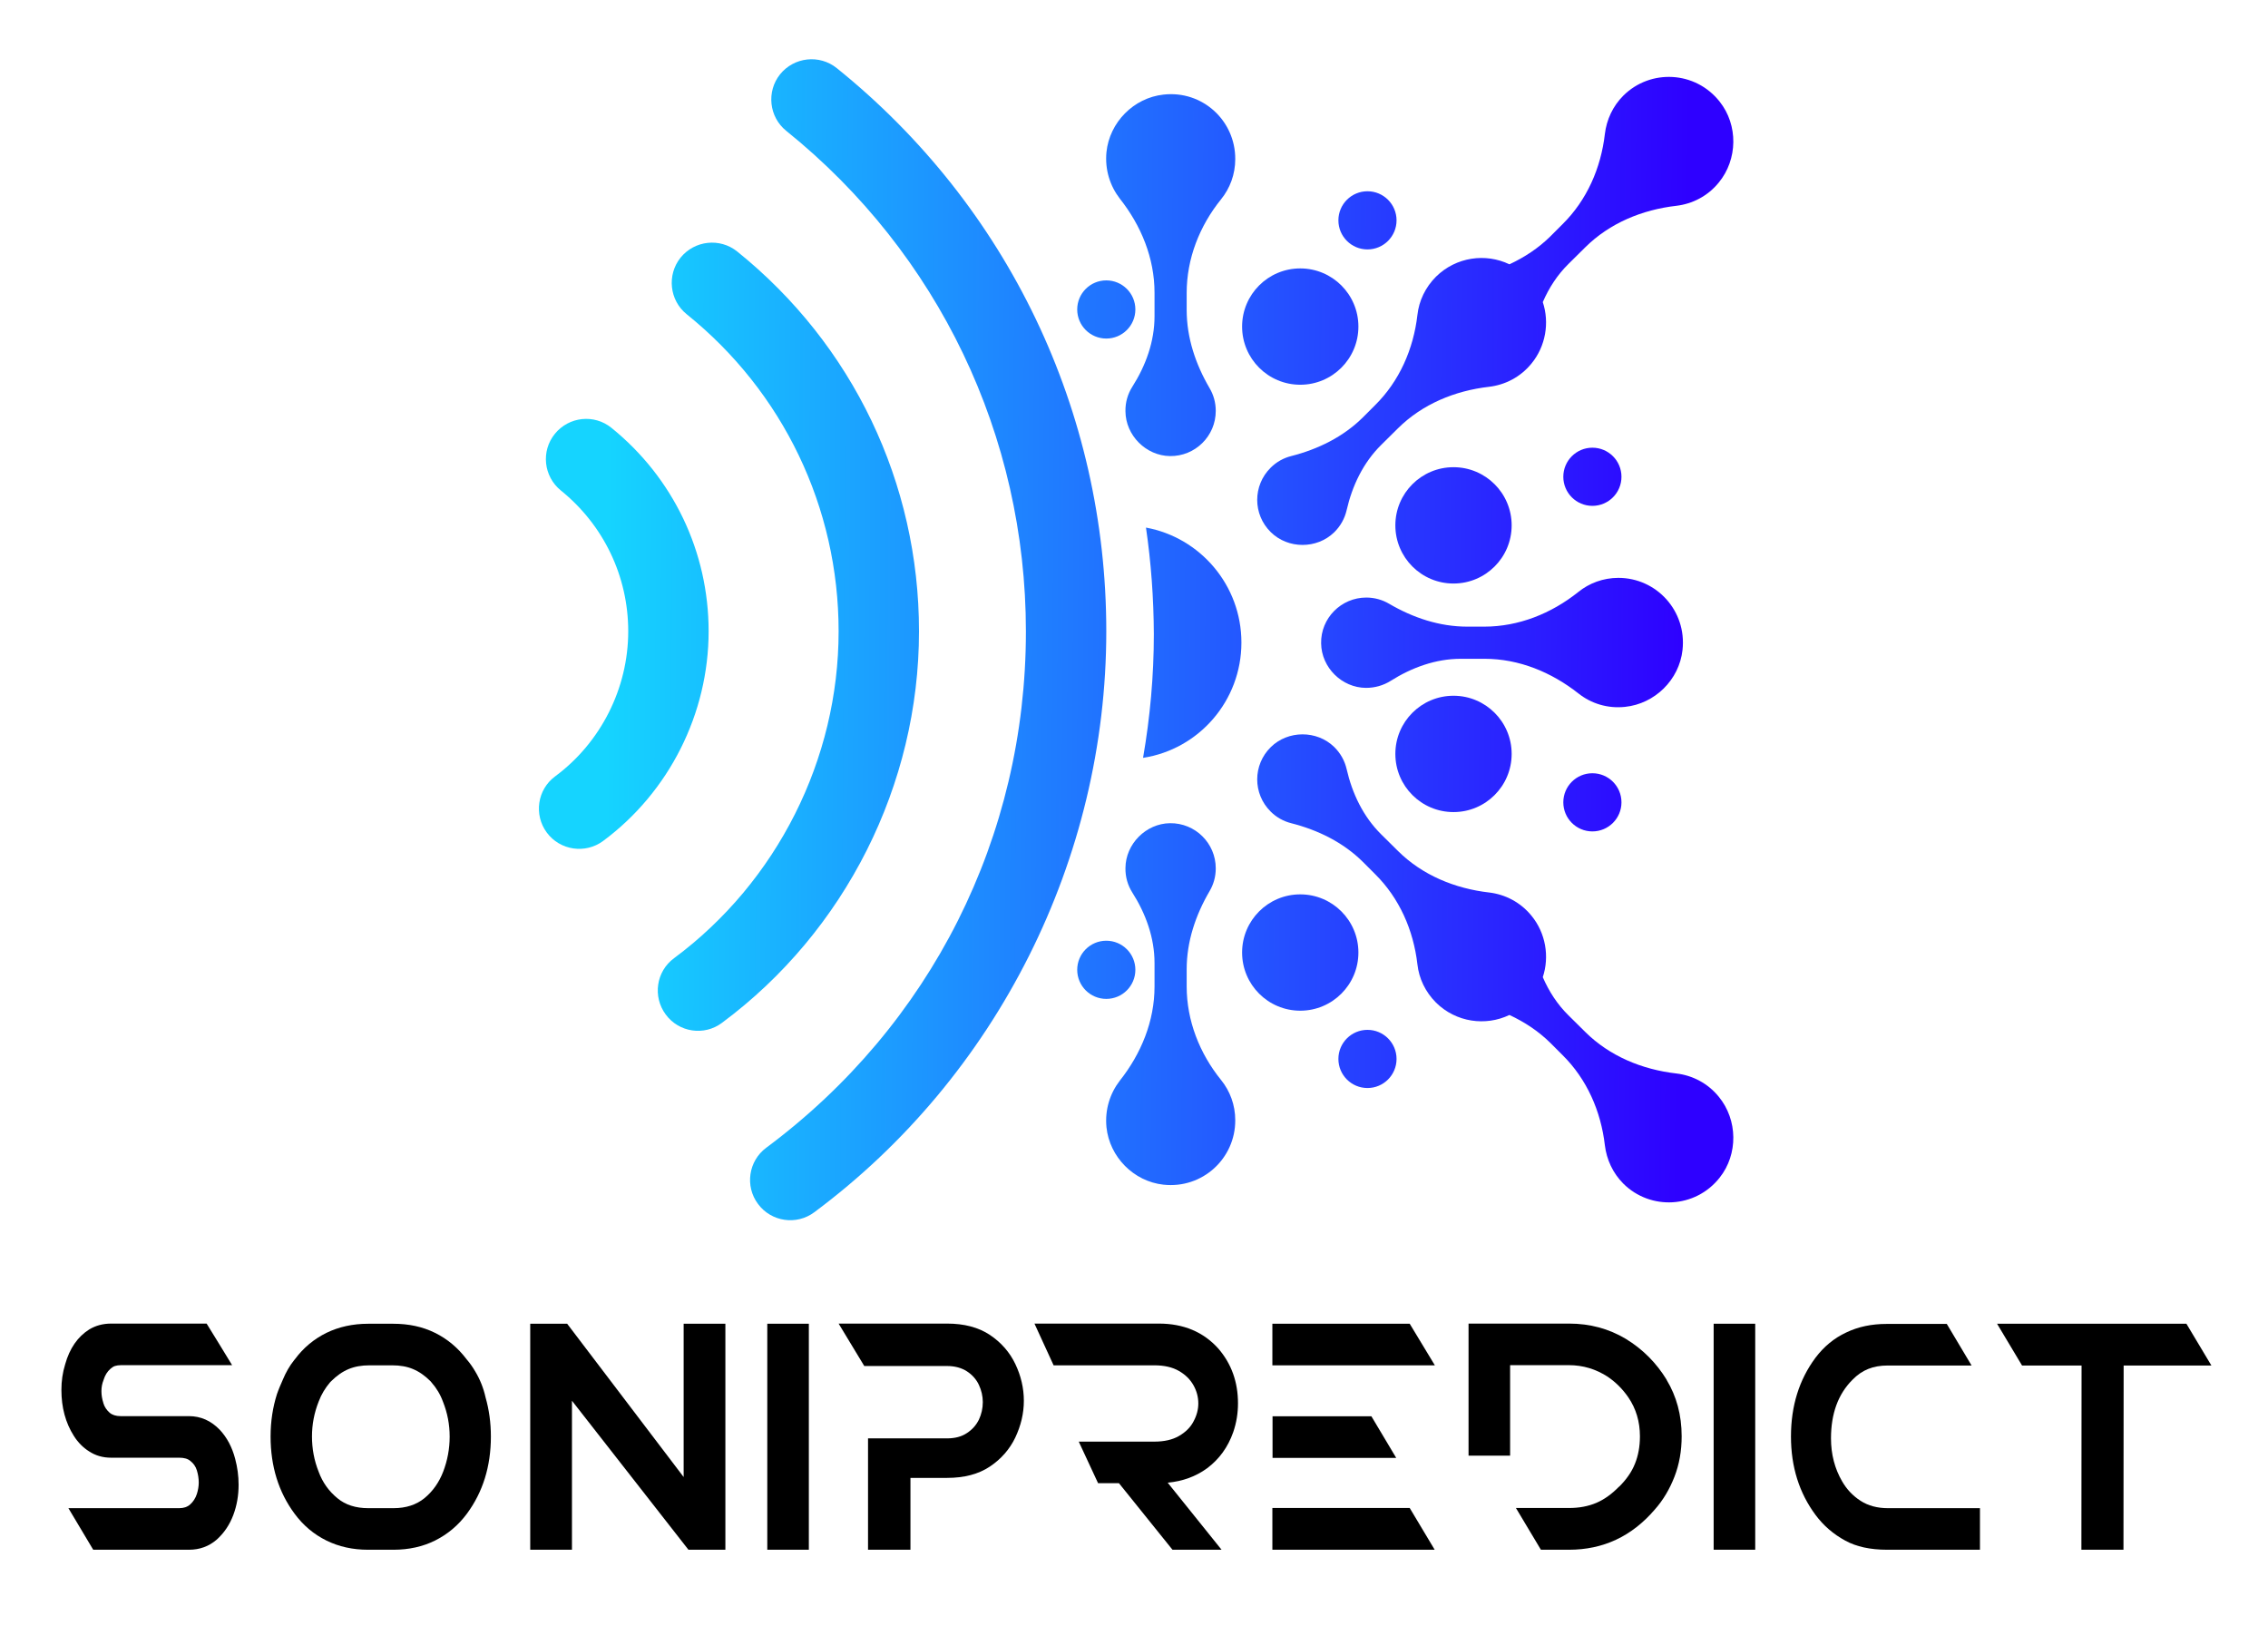<?xml version="1.0" encoding="utf-8"?>
<!-- Generator: Adobe Illustrator 26.0.2, SVG Export Plug-In . SVG Version: 6.00 Build 0)  -->
<svg version="1.1" id="Layer_1" xmlns="http://www.w3.org/2000/svg" xmlns:xlink="http://www.w3.org/1999/xlink" x="0px" y="0px"
	 viewBox="0 0 1326 950.5" style="enable-background:new 0 0 1326 950.5;" xml:space="preserve">
<style type="text/css">
	.st0{fill:url(#SVGID_1_);}
	.st1{fill:url(#SVGID_00000128476582140853975350000005898571176295285391_);}
	.st2{fill:url(#SVGID_00000029742807750973691150000007101202063944351143_);}
	.st3{fill:url(#SVGID_00000022530006968695579370000004519120854118034336_);}
	.st4{fill:url(#SVGID_00000062894214958682895350000013633082057038026419_);}
	.st5{fill:url(#SVGID_00000154415902580149360810000009019818486900361609_);}
	.st6{fill:url(#SVGID_00000118357576286633587210000007042544777743085748_);}
	.st7{fill:url(#SVGID_00000021113593254775993570000005491236657159328927_);}
	.st8{fill:url(#SVGID_00000094599708045565999110000002273682309179887749_);}
	.st9{fill:url(#SVGID_00000061471594635126792920000008699935301905758386_);}
	.st10{fill:url(#SVGID_00000162336916466235610080000004796483097672044432_);}
	.st11{fill:url(#SVGID_00000042720843582676906790000010159667420178162568_);}
	.st12{fill:url(#SVGID_00000111161737130625036970000009808755589724853933_);}
	.st13{fill:url(#SVGID_00000130629944326274984910000008432594718860417929_);}
	.st14{fill:url(#SVGID_00000003799338091239180800000001044716786934679465_);}
	.st15{fill:url(#SVGID_00000173860121595469157970000013943028934238684558_);}
	.st16{fill:url(#SVGID_00000142873442889720764860000000828753876693684358_);}
	.st17{fill:url(#SVGID_00000111894051642448800300000004853490390259373496_);}
	.st18{fill:url(#SVGID_00000028318761362379814040000014637679337639750799_);}
</style>
<g>
	<g>
		<g>
			<g>
				
					<linearGradient id="SVGID_1_" gradientUnits="userSpaceOnUse" x1="354.917" y1="569.8" x2="985.785" y2="565.419" gradientTransform="matrix(1 0 0 -1 0 940.449)">
					<stop  offset="0" style="stop-color:#15D4FF"/>
					<stop  offset="1" style="stop-color:#2E00FF"/>
				</linearGradient>
				<path class="st0" d="M414.3,369c0,48.1-23.1,94-61.7,122.6c-10.4,7.7-25.2,5.5-32.9-4.9s-5.6-25.2,4.9-32.9
					c26.7-19.8,42.7-51.5,42.7-84.8c0-32.1-14.4-62.1-39.4-82.3c-10.1-8.2-11.7-23-3.5-33.1c8.2-10.1,23-11.7,33.1-3.5
					C393.6,279.3,414.3,322.6,414.3,369z"/>
			</g>
			<g>
				
					<linearGradient id="SVGID_00000161615672160722648210000017166378954071183036_" gradientUnits="userSpaceOnUse" x1="354.909" y1="568.62" x2="985.777" y2="564.239" gradientTransform="matrix(1 0 0 -1 0 940.449)">
					<stop  offset="0" style="stop-color:#15D4FF"/>
					<stop  offset="1" style="stop-color:#2E00FF"/>
				</linearGradient>
				<path style="fill:url(#SVGID_00000161615672160722648210000017166378954071183036_);" d="M537.3,369
					c0,89.8-43.1,175.4-115.2,228.9c-10.4,7.8-25.2,5.6-32.9-4.9c-7.7-10.4-5.6-25.2,4.9-32.9c60.2-44.7,96.2-116.2,96.2-191.1
					c0-72.3-32.4-139.9-88.8-185.3c-10.1-8.1-11.7-23-3.6-33.1c8.2-10.1,23-11.7,33.1-3.6C498.6,201.4,537.3,282.3,537.3,369z"/>
			</g>
			<g>
				
					<linearGradient id="SVGID_00000016772823096217057370000002938535808887433387_" gradientUnits="userSpaceOnUse" x1="354.899" y1="567.256" x2="985.767" y2="562.875" gradientTransform="matrix(1 0 0 -1 0 940.449)">
					<stop  offset="0" style="stop-color:#15D4FF"/>
					<stop  offset="1" style="stop-color:#2E00FF"/>
				</linearGradient>
				<path style="fill:url(#SVGID_00000016772823096217057370000002938535808887433387_);" d="M646.8,369
					c0,133.1-63.8,260.1-170.7,339.6c-10.4,7.8-25.2,5.6-32.9-4.8c-7.8-10.4-5.6-25.2,4.8-32.9c96.4-71.7,151.8-181.8,151.8-301.8
					c0-114.3-51.1-220.9-140.1-292.6c-10.1-8.1-11.7-23-3.6-33.1c8.2-10.1,23-11.7,33.1-3.6C589.3,120.4,646.8,240.4,646.8,369z"/>
			</g>
		</g>
		<g>
			
				<linearGradient id="SVGID_00000047742827348507204900000003488651717732355202_" gradientUnits="userSpaceOnUse" x1="354.897" y1="566.907" x2="985.765" y2="562.526" gradientTransform="matrix(1 0 0 -1 0 940.449)">
				<stop  offset="0" style="stop-color:#15D4FF"/>
				<stop  offset="1" style="stop-color:#2E00FF"/>
			</linearGradient>
			<path style="fill:url(#SVGID_00000047742827348507204900000003488651717732355202_);" d="M670,308.4
				c31.7,5.8,55.8,33.7,55.8,67.2c0,34.1-24.9,62.4-57.5,67.4c4.1-23.7,6.3-47.9,6.3-72.3C674.5,349.7,673,328.9,670,308.4z"/>
			<g>
				
					<linearGradient id="SVGID_00000043438420997522057680000014780306215415783330_" gradientUnits="userSpaceOnUse" x1="354.911" y1="568.92" x2="985.779" y2="564.539" gradientTransform="matrix(1 0 0 -1 0 940.449)">
					<stop  offset="0" style="stop-color:#15D4FF"/>
					<stop  offset="1" style="stop-color:#2E00FF"/>
				</linearGradient>
				<path style="fill:url(#SVGID_00000043438420997522057680000014780306215415783330_);" d="M867.8,366.3h-10
					c-16.2,0-31.7-5.2-45.7-13.4c-3.9-2.3-8.5-3.6-13.3-3.6c-14.7,0-26.7,12.1-26.4,26.8c0.2,14.1,12.1,25.9,26.2,26
					c5.2,0,10.1-1.4,14.3-4c12.5-7.9,26.5-13,41.2-13h13.8c20.2,0,39.1,7.8,55,20.3c7.3,5.8,16.9,8.9,27.2,7.8
					c17.4-1.8,31.7-15.8,33.6-33.3c2.5-22.8-15.2-42.1-37.5-42.1c-8.9,0-17.1,3.1-23.5,8.3C906.9,358.7,887.8,366.3,867.8,366.3z"/>
				
					<linearGradient id="SVGID_00000093884659681994194190000004532373317725342093_" gradientUnits="userSpaceOnUse" x1="356.39" y1="781.878" x2="987.257" y2="777.497" gradientTransform="matrix(1 0 0 -1 0 940.449)">
					<stop  offset="0" style="stop-color:#15D4FF"/>
					<stop  offset="1" style="stop-color:#2E00FF"/>
				</linearGradient>
				<path style="fill:url(#SVGID_00000093884659681994194190000004532373317725342093_);" d="M680.2,55.3
					c-17.4,1.9-31.5,16.2-33.3,33.6c-1,10.3,2.1,19.8,7.8,27.2c12.5,15.8,20.3,34.8,20.3,55v13.8c0,14.7-5.1,28.8-13,41.2
					c-2.6,4.1-4.1,9-4,14.3c0.1,14.1,12,26,26,26.2c14.8,0.2,26.8-11.7,26.8-26.4c0-4.9-1.3-9.4-3.6-13.3
					c-8.2-14-13.4-29.5-13.4-45.7v-10c0-20,7.5-39.1,20.1-54.7c5.2-6.4,8.3-14.6,8.3-23.5C722.3,70.5,703,52.7,680.2,55.3z"/>
				
					<linearGradient id="SVGID_00000012464849324686275270000009583462363426419378_" gradientUnits="userSpaceOnUse" x1="356.249" y1="761.542" x2="987.116" y2="757.161" gradientTransform="matrix(1 0 0 -1 0 940.449)">
					<stop  offset="0" style="stop-color:#15D4FF"/>
					<stop  offset="1" style="stop-color:#2E00FF"/>
				</linearGradient>
				<circle style="fill:url(#SVGID_00000012464849324686275270000009583462363426419378_);" cx="646.8" cy="180.9" r="17"/>
				
					<linearGradient id="SVGID_00000087413031819785841740000004459733827547998625_" gradientUnits="userSpaceOnUse" x1="356.618" y1="814.7" x2="987.486" y2="810.319" gradientTransform="matrix(1 0 0 -1 0 940.449)">
					<stop  offset="0" style="stop-color:#15D4FF"/>
					<stop  offset="1" style="stop-color:#2E00FF"/>
				</linearGradient>
				<circle style="fill:url(#SVGID_00000087413031819785841740000004459733827547998625_);" cx="799.5" cy="128.8" r="17"/>
				
					<linearGradient id="SVGID_00000163031654975202038660000012645887764733701044_" gradientUnits="userSpaceOnUse" x1="355.583" y1="665.72" x2="986.451" y2="661.339" gradientTransform="matrix(1 0 0 -1 0 940.449)">
					<stop  offset="0" style="stop-color:#15D4FF"/>
					<stop  offset="1" style="stop-color:#2E00FF"/>
				</linearGradient>
				<circle style="fill:url(#SVGID_00000163031654975202038660000012645887764733701044_);" cx="931" cy="278.7" r="17"/>
				
					<linearGradient id="SVGID_00000178927960876309866990000012724974113693808316_" gradientUnits="userSpaceOnUse" x1="355.382" y1="636.758" x2="986.25" y2="632.377" gradientTransform="matrix(1 0 0 -1 0 940.449)">
					<stop  offset="0" style="stop-color:#15D4FF"/>
					<stop  offset="1" style="stop-color:#2E00FF"/>
				</linearGradient>
				<circle style="fill:url(#SVGID_00000178927960876309866990000012724974113693808316_);" cx="849.8" cy="307.1" r="34"/>
				
					<linearGradient id="SVGID_00000023243993567582652500000007982563148769331611_" gradientUnits="userSpaceOnUse" x1="356.185" y1="752.33" x2="987.052" y2="747.949" gradientTransform="matrix(1 0 0 -1 0 940.449)">
					<stop  offset="0" style="stop-color:#15D4FF"/>
					<stop  offset="1" style="stop-color:#2E00FF"/>
				</linearGradient>
				<circle style="fill:url(#SVGID_00000023243993567582652500000007982563148769331611_);" cx="760.2" cy="190.9" r="34"/>
				
					<linearGradient id="SVGID_00000010272762130608925280000003905741871797389236_" gradientUnits="userSpaceOnUse" x1="356.253" y1="762.238" x2="987.121" y2="757.857" gradientTransform="matrix(1 0 0 -1 0 940.449)">
					<stop  offset="0" style="stop-color:#15D4FF"/>
					<stop  offset="1" style="stop-color:#2E00FF"/>
				</linearGradient>
				<path style="fill:url(#SVGID_00000010272762130608925280000003905741871797389236_);" d="M938.3,78.3
					c-2.3,19.9-10.5,38.7-24.8,52.8l-7.1,7.1c-7,6.9-15.1,12.2-23.9,16.3c-14-6.7-31.2-4.3-42.9,7.2c-6.3,6.3-10,14.2-10.9,22.4
					c-2.3,19.9-10.5,38.7-24.8,52.8l-7.1,7.1c-11.5,11.4-26.2,18.6-41.9,22.6c-4.4,1.1-8.6,3.4-12,6.8
					c-10.5,10.4-10.5,27.3,0.1,37.7c10.1,9.9,26.9,9.9,37,0.1c3.8-3.7,6.2-8.2,7.3-12.9c3.3-14.4,9.7-27.8,20.2-38.2l9.8-9.7
					c14.3-14.2,33.3-22,53.3-24.3c9.3-1.1,18.3-5.6,24.8-13.6c8.3-10.1,10.6-23.9,6.6-35.9c3.6-8.3,8.5-15.9,15-22.3l9.8-9.7
					c14.3-14.2,33.3-22,53.3-24.3c9.3-1.1,18.3-5.6,24.8-13.6c11.1-13.5,11.4-33.6,0.5-47.3c-14.2-18-40.5-19.2-56.3-3.5
					C942.9,62.1,939.3,70,938.3,78.3z"/>
				
					<linearGradient id="SVGID_00000038405376375161868430000009614199697581063563_" gradientUnits="userSpaceOnUse" x1="353.431" y1="355.757" x2="984.298" y2="351.376" gradientTransform="matrix(1 0 0 -1 0 940.449)">
					<stop  offset="0" style="stop-color:#15D4FF"/>
					<stop  offset="1" style="stop-color:#2E00FF"/>
				</linearGradient>
				<path style="fill:url(#SVGID_00000038405376375161868430000009614199697581063563_);" d="M680.2,692.5
					c-17.4-1.9-31.5-16.2-33.3-33.6c-1-10.3,2.1-19.8,7.8-27.2c12.5-15.8,20.3-34.8,20.3-55v-13.8c0-14.7-5.1-28.8-13-41.2
					c-2.6-4.1-4.1-9-4-14.3c0.1-14.1,12-26,26-26.2c14.8-0.2,26.8,11.7,26.8,26.4c0,4.9-1.3,9.4-3.6,13.3
					c-8.2,14-13.4,29.5-13.4,45.7v10c0,20,7.5,39.1,20.1,54.7c5.2,6.4,8.3,14.6,8.3,23.5C722.3,677.2,703,695,680.2,692.5z"/>
				
					<linearGradient id="SVGID_00000005262476141398991650000003283037755400742019_" gradientUnits="userSpaceOnUse" x1="353.568" y1="375.561" x2="984.436" y2="371.18" gradientTransform="matrix(1 0 0 -1 0 940.449)">
					<stop  offset="0" style="stop-color:#15D4FF"/>
					<stop  offset="1" style="stop-color:#2E00FF"/>
				</linearGradient>
				<circle style="fill:url(#SVGID_00000005262476141398991650000003283037755400742019_);" cx="646.8" cy="566.9" r="17"/>
				
					<linearGradient id="SVGID_00000152255522394978428990000017424028447213258422_" gradientUnits="userSpaceOnUse" x1="353.214" y1="324.524" x2="984.081" y2="320.143" gradientTransform="matrix(1 0 0 -1 0 940.449)">
					<stop  offset="0" style="stop-color:#15D4FF"/>
					<stop  offset="1" style="stop-color:#2E00FF"/>
				</linearGradient>
				<circle style="fill:url(#SVGID_00000152255522394978428990000017424028447213258422_);" cx="799.5" cy="619" r="17"/>
				
					<linearGradient id="SVGID_00000042716630189952964230000005127823139139650996_" gradientUnits="userSpaceOnUse" x1="354.262" y1="475.43" x2="985.129" y2="471.048" gradientTransform="matrix(1 0 0 -1 0 940.449)">
					<stop  offset="0" style="stop-color:#15D4FF"/>
					<stop  offset="1" style="stop-color:#2E00FF"/>
				</linearGradient>
				<circle style="fill:url(#SVGID_00000042716630189952964230000005127823139139650996_);" cx="931" cy="469" r="17"/>
				
					<linearGradient id="SVGID_00000033353269349654391110000004112446014408528290_" gradientUnits="userSpaceOnUse" x1="354.454" y1="503.164" x2="985.322" y2="498.783" gradientTransform="matrix(1 0 0 -1 0 940.449)">
					<stop  offset="0" style="stop-color:#15D4FF"/>
					<stop  offset="1" style="stop-color:#2E00FF"/>
				</linearGradient>
				<circle style="fill:url(#SVGID_00000033353269349654391110000004112446014408528290_);" cx="849.8" cy="440.7" r="34"/>
				
					<linearGradient id="SVGID_00000152246727991763378640000016985592825919427509_" gradientUnits="userSpaceOnUse" x1="353.644" y1="386.448" x2="984.511" y2="382.067" gradientTransform="matrix(1 0 0 -1 0 940.449)">
					<stop  offset="0" style="stop-color:#15D4FF"/>
					<stop  offset="1" style="stop-color:#2E00FF"/>
				</linearGradient>
				<circle style="fill:url(#SVGID_00000152246727991763378640000016985592825919427509_);" cx="760.2" cy="556.8" r="34"/>
				
					<linearGradient id="SVGID_00000129922924323645329340000005692373387227887030_" gradientUnits="userSpaceOnUse" x1="353.585" y1="377.945" x2="984.452" y2="373.564" gradientTransform="matrix(1 0 0 -1 0 940.449)">
					<stop  offset="0" style="stop-color:#15D4FF"/>
					<stop  offset="1" style="stop-color:#2E00FF"/>
				</linearGradient>
				<path style="fill:url(#SVGID_00000129922924323645329340000005692373387227887030_);" d="M938.3,669.5
					c-2.3-19.9-10.5-38.7-24.8-52.8l-7.1-7.1c-7-6.9-15.1-12.2-23.9-16.3c-14,6.7-31.2,4.3-42.9-7.2c-6.3-6.3-10-14.2-10.9-22.4
					c-2.3-19.9-10.5-38.7-24.8-52.8l-7.1-7.1c-11.5-11.4-26.2-18.6-41.9-22.6c-4.4-1.1-8.6-3.4-12-6.8
					c-10.5-10.4-10.5-27.3,0.1-37.7c10.1-9.9,26.9-9.9,37-0.1c3.8,3.7,6.2,8.2,7.3,12.9c3.3,14.4,9.7,27.8,20.2,38.2l9.8,9.7
					c14.3,14.2,33.3,22,53.3,24.3c9.3,1.1,18.3,5.6,24.8,13.6c8.3,10.1,10.6,23.9,6.6,35.9c3.6,8.3,8.5,15.9,15,22.3l9.8,9.7
					c14.3,14.2,33.3,22,53.3,24.3c9.3,1.1,18.3,5.6,24.8,13.6c11.1,13.5,11.4,33.6,0.5,47.3c-14.2,18-40.5,19.2-56.3,3.5
					C942.9,685.7,939.3,677.7,938.3,669.5z"/>
			</g>
		</g>
	</g>
	<g>
		<path d="M110.5,905.9h-56L40,881.6h64.8c2.6,0,4.7-0.7,6.3-2.1c1.8-1.6,3.2-3.7,4-6.2c0.7-2.2,1.1-4.5,1.1-6.7
			c0-2.4-0.4-4.8-1.1-7.1c-0.7-2.3-2-4.1-3.8-5.5c-1.5-1.3-3.7-1.9-6.5-1.9H65c-4.8,0-9.1-1.2-12.9-3.7c-3.5-2.2-6.5-5.2-8.9-9
			c-4.9-7.7-7.3-16.7-7.3-26.9c0-5.2,0.7-10.2,2.2-15c2.6-9.3,7.3-16.1,14.1-20.4c3.7-2.2,7.9-3.4,12.8-3.4h55.8
			c5,8.1,10,16.2,14.9,24.3H70.9c-1.5,0-2.8,0.2-3.7,0.5c-0.9,0.3-1.8,0.9-2.7,1.7c-1.8,1.6-3.1,3.7-3.9,6.3l-0.1,0.3
			c-0.8,2-1.2,4.1-1.2,6.4c0,2.4,0.4,4.6,1.1,6.8v0.1c0.7,2.4,2,4.2,3.7,5.7c1.5,1.3,3.7,2,6.4,2h39.9c7,0,13,2.7,18.1,8
			c4.2,4.5,7.2,10.1,9,17c1.3,4.9,2,9.9,2,15.1c0,6.2-1,12.1-3.1,17.7s-5.3,10.4-9.6,14.3C122.2,903.9,116.8,905.9,110.5,905.9z"/>
		<path d="M230.1,905.9c8.9,0,17.1-1.8,24.3-5.4s13.5-8.8,18.6-15.7c9.3-12.6,14-27.6,14-45.1c0-8.2-1.1-15.8-3.1-22.8
			c-1.2-5.4-3.2-10.5-6.1-15.3c-1.4-2.4-3-4.7-4.8-6.8l-0.1-0.1c-5.1-6.8-11.3-12-18.6-15.6s-15.4-5.3-24.3-5.3h-0.7h-13.4h-0.7
			c-8.9,0-17.1,1.8-24.3,5.3c-7.3,3.6-13.5,8.7-18.6,15.6l-0.1,0.1c0,0,0,0-0.1,0.1c-2.8,3.5-5,7.4-6.7,11.5l-1.9,4.4
			c-0.6,1.4-1.1,2.8-1.6,4.2c-2.4,7.6-3.7,15.8-3.7,24.7c0,17.5,4.7,32.5,14,45.1c5.1,6.9,11.3,12.1,18.6,15.7s15.4,5.4,24.3,5.4
			L230.1,905.9L230.1,905.9z M259.1,860.3c-2.4,6.2-6,11.4-11,15.5c-4.7,3.8-10.7,5.8-18,5.8h-14.8c-7.3,0-13.3-1.9-18-5.8
			c-5-4.1-8.7-9.2-11-15.5c-2.6-6.5-3.9-13.4-3.9-20.6c0-7.1,1.3-13.8,3.9-20.4c1.6-4.3,3.9-8,6.7-11.3c0.2-0.2,0.4-0.4,0.6-0.6
			c3.2-3.2,6.6-5.6,10.2-7.1c3.6-1.5,7.6-2.2,12.2-2.2h13.3c4.6,0,8.7,0.7,12.2,2.2c3.6,1.5,7,3.9,10.2,7.1c0.2,0.2,0.3,0.4,0.5,0.6
			c2.9,3.3,5.2,7,6.8,11.4c2.6,6.5,3.9,13.3,3.9,20.4C262.9,846.9,261.6,853.8,259.1,860.3z"/>
		<polygon points="399.7,773.8 399.7,863.4 331.6,773.8 310,773.8 310,905.9 334.4,905.9 334.4,818.8 402.5,905.9 424.1,905.9 
			424.1,773.8 		"/>
		<path d="M472.9,905.9h-24.3V773.8h24.3V905.9z"/>
		<path d="M532.3,905.9h-24.8v-65.1h46.2c4.6,0,8.5-1,11.6-3.1c3.1-2,5.4-4.6,7-7.8c1.5-3.2,2.3-6.6,2.3-10.3
			c0-3.5-0.8-6.9-2.3-10.1s-3.9-5.9-7-7.9s-7-3.1-11.6-3.1h-48.4l-15-24.8h63.4c10,0,18.4,2.2,25,6.6s11.6,10.1,14.9,17
			c3.3,6.9,5,14.1,5,21.5s-1.7,14.5-5,21.5c-3.3,6.9-8.3,12.6-14.9,17c-6.6,4.4-14.9,6.6-25,6.6h-21.4V905.9z"/>
		<path d="M714.2,905.9h-28.7L654.2,867H642l-11.3-24.3h44.2c5.8,0,10.6-1.1,14.4-3.3c3.8-2.2,6.7-5,8.5-8.5c1.9-3.5,2.8-7,2.8-10.5
			c0-3.7-0.9-7.2-2.8-10.6s-4.7-6.2-8.5-8.4c-3.8-2.2-8.6-3.3-14.4-3.3H616l-11.2-24.4h72.7c14.5,0,26.1,4.9,34.8,14.6
			c7.7,8.9,11.5,19.6,11.5,32c0,5.8-0.9,11.4-2.8,16.9c-3.1,8.8-8.2,15.8-15.3,21.1c-6.6,4.8-14.3,7.6-23,8.4L714.2,905.9z"/>
		<path d="M838.9,798.1h-95v-24.3h80.3C829.1,781.9,834,790,838.9,798.1z M816.3,852.2H744v-24.3h57.8L816.3,852.2z M838.8,905.9
			h-94.9v-24.4h80.3L838.8,905.9z"/>
		<path d="M917.3,905.9h-16.4l-14.6-24.4h31.1c5.9,0,11.2-1,15.9-3c4.7-2,9.1-5.2,13.3-9.5h0.1c4.2-4.2,7.3-8.6,9.2-13.4
			c1.9-4.7,2.9-10,2.9-16c0-8.6-2.3-16.2-6.8-22.8c-3.3-4.8-7.3-8.8-12-12c-6.9-4.5-14.5-6.8-22.8-6.8h-34.3v52.9h-24.3v-77.2h58.7
			c12.3,0,23.3,3,33.2,8.9c10,6.1,17.9,14.1,23.9,23.9v0.1c5.8,9.6,8.8,20.6,8.8,33c0,8.5-1.4,16.4-4.2,23.6
			c-2.8,7.2-6.6,13.7-11.6,19.3C954,898.1,937.3,905.9,917.3,905.9z"/>
		<path d="M1026.2,905.9h-24.3V773.8h24.3V905.9z"/>
		<path d="M1157.6,905.9h-54.3c-9.9,0-18-1.8-24.4-5.3c-7-3.8-12.8-8.8-17.4-15c-9.6-12.9-14.4-28.2-14.4-45.9
			c0-17.9,4.8-33.2,14.3-46c4.9-6.5,10.9-11.5,18-14.8c7.1-3.4,14.9-5,23.6-5h35.2l14.5,24.3h-49c-4.4,0-8.2,0.7-11.4,2
			c-3.3,1.3-6.4,3.4-9.3,6.4c-8.3,8.3-12.5,19.7-12.5,34.2c0,9.3,2.2,17.7,6.5,25.1c2.7,4.7,6.3,8.5,10.8,11.4s9.9,4.3,16,4.3h53.8
			L1157.6,905.9L1157.6,905.9z"/>
		<path d="M1241.5,905.9h-24.6l0.1-107.7h-34.8l-14.6-24.4h110.7l14.6,24.4h-51.3L1241.5,905.9z"/>
	</g>
</g>
</svg>
